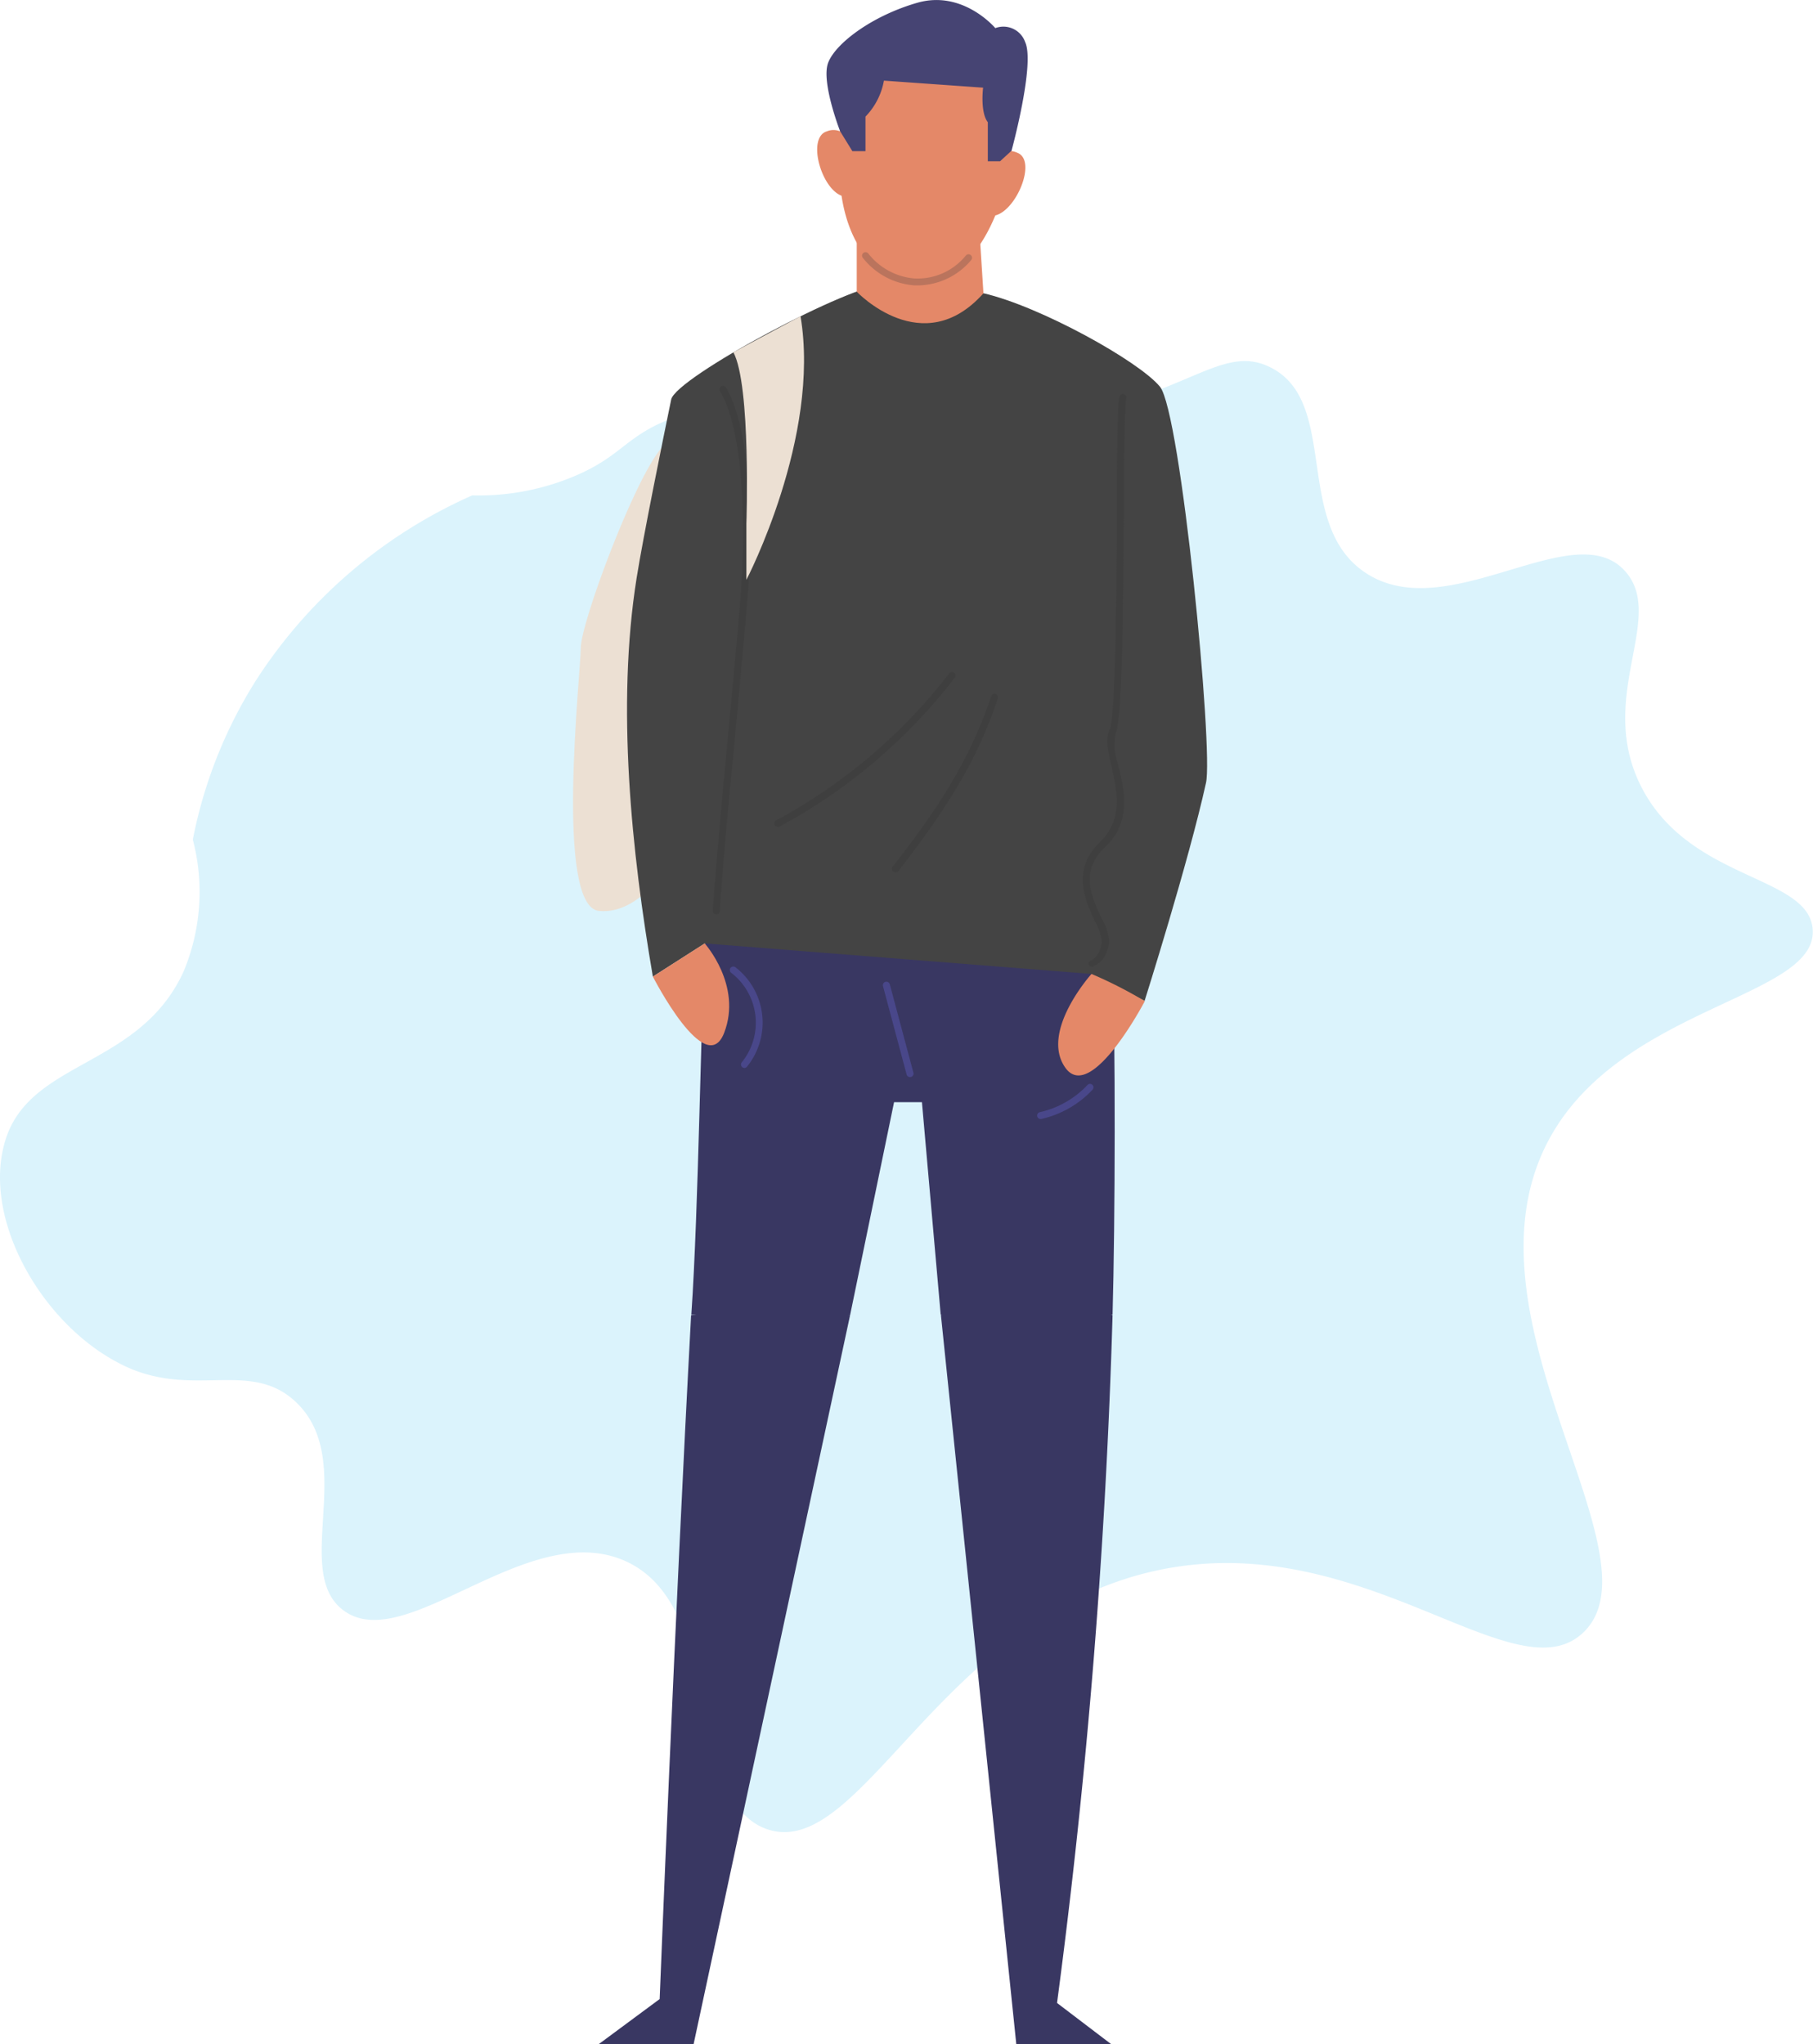 <svg xmlns="http://www.w3.org/2000/svg" viewBox="0 0 157.4 177.42"><defs><style>.cls-1{fill:#dbf3fc;}.cls-2{fill:#393762;}.cls-3{fill:#49478a;}.cls-4{fill:#ece0d3;}.cls-5{fill:#444;}.cls-6{fill:#3f3f3f;}.cls-7{fill:#e48868;}.cls-8{fill:#ba745d;}.cls-9{fill:#464473;}</style></defs><title>Asset 3</title><g id="Layer_2" data-name="Layer 2"><g id="Layer_1-2" data-name="Layer 1"><path class="cls-1" d="M16.74,72.88a40.28,40.28,0,0,1,5.42-13.72A43,43,0,0,1,41,43a21.41,21.41,0,0,0,9.13-1.78c3-1.32,3.86-2.59,5.92-3.82,4.41-2.63,8.38-1.62,16.77-1.06,7.53.5,12.52.84,18.19,0,11.85-1.67,14.91-6.61,19.25-4.47,6.12,3,1.92,13.74,8.37,17.9,7.06,4.56,17.77-4.93,22.3-.36,3.93,4-2.43,10.91,1.52,18.8,4.13,8.26,14.5,7.71,14.92,12.41.53,5.93-16.1,6.62-22.6,17.77-9,15.45,9.8,36.61,2.67,43.33-6,5.67-19.36-9.43-37.33-5.33-18.6,4.24-25.39,25.2-33.53,22.38-7.2-2.5-3.43-19.49-12.43-23.33-8.47-3.61-19,8.38-24.36,4.32-4.48-3.39,1.27-13-4.11-18.07-4.09-3.86-9.26,0-15.58-3.49C3.45,114.63-1.62,105.63.48,98.93,2.65,92,12.1,92.68,15.92,84.37A17.87,17.87,0,0,0,16.74,72.88Z"/><path class="cls-2" d="M73.8,114.17l3.82-18.5,2.42,0,1.63,18.45H96.59c.23-8.19.26-23.7,0-31.33l-35.38-.95c-.36,6.1-.55,22.94-1.19,32.28Z"/><path class="cls-2" d="M60,114.17c-1.41,26.11-2.73,59.35-2.73,59.35L52,177.42h8.22L73.8,114.17,66.17,113Z"/><path class="cls-2" d="M96.59,114.17l-11-6.06-3.9,6.06,6.54,63.25h8.22l-4.68-3.56A582.84,582.84,0,0,0,96.59,114.17Z"/><path class="cls-3" d="M79,93.49a.3.3,0,0,1-.29-.22l-2.05-7.67a.3.3,0,0,1,.59-.16l2.05,7.67a.3.3,0,0,1-.21.37Z"/><path class="cls-4" d="M57.42,38.89c-2.41,2.83-7,15.21-7,17.36S48.14,78.68,52,79.07s6.66-4.94,6.66-4.94Z"/><path class="cls-5" d="M97.19,40.68,94.76,84.54,61.19,81.89l-4.51,2.88C54.83,74,53.5,61.28,55.27,50.17c.56-3.53,2.28-12,3-15.49.38-1.91,15.83-10.16,18.64-10s4.1-.23,8.45.77c4.91,1.12,13.52,5.9,15.34,8.11s4.66,31.6,4,34.4c-1.51,6.85-5.33,18.92-5.33,18.92l-4.63-2.35"/><path class="cls-6" d="M67.54,71.77a.3.3,0,0,1-.14-.57,47.2,47.2,0,0,0,15-12.74.31.31,0,0,1,.43-.06.3.3,0,0,1,.06.43,47.83,47.83,0,0,1-15.18,12.9A.31.31,0,0,1,67.54,71.77Z"/><path class="cls-6" d="M77.74,75.72a.31.31,0,0,1-.19-.06.3.3,0,0,1-.05-.43c3.91-5,6.7-9.25,8.55-14.8a.3.3,0,0,1,.58.19c-1.87,5.64-4.7,9.91-8.64,15A.3.3,0,0,1,77.74,75.72Z"/><path class="cls-6" d="M62.16,79.37h0a.3.3,0,0,1-.28-.32c.4-5.41.89-10.58,1.36-15.58.35-3.75.72-7.62,1.05-11.64.4-4.84.48-14.05-1.78-17.88a.3.3,0,1,1,.52-.31c2.35,4,2.28,13.32,1.87,18.24-.34,4-.7,7.89-1.05,11.64-.47,5-1,10.17-1.36,15.57A.3.3,0,0,1,62.16,79.37Z"/><path class="cls-7" d="M74.38,18.24v7.08s5.72,6.06,11,.14l-.46-7.22Z"/><path class="cls-7" d="M88.37,13.28a2,2,0,0,0-.58-.17c.81-5.16.46-11.57-8-11.32-5,.15-6.54,4.77-6.86,9.61a1.48,1.48,0,0,0-1.14,0c-1.74.52-.53,4.91,1.27,5.59.67,4.42,3,7.25,6.35,7.5,3.09.23,5.51-2.17,7-5.79C88.26,18.24,90,14,88.37,13.28Z"/><path class="cls-8" d="M79.81,24.77l-.43,0a6.27,6.27,0,0,1-4.47-2.39.3.3,0,1,1,.47-.38,5.68,5.68,0,0,0,4,2.17,5.39,5.39,0,0,0,4.48-2,.3.3,0,1,1,.45.41A6.12,6.12,0,0,1,79.81,24.77Z"/><path class="cls-7" d="M56.68,84.77s4.6,9,6.19,4.88-1.69-7.76-1.69-7.76h0Z"/><path class="cls-9" d="M72.94,11.4,74,13.12h1.14v-3A6,6,0,0,0,76.74,7l8.61.61s-.27,2.12.41,3V14h1.06l1-.92S89.88,5.54,89,3.65a2,2,0,0,0-2.59-1.21S83.61-.9,79.64.24,72.5,3.8,71.89,5.47,72.94,11.4,72.94,11.4Z"/><path class="cls-7" d="M94.76,84.54s-4.5,5-2.27,8.14,6.9-5.78,6.9-5.78A37.44,37.44,0,0,0,94.76,84.54Z"/><path class="cls-6" d="M94.84,83.94a.3.3,0,0,1-.09-.59s.72-.27.91-1.56A4.3,4.3,0,0,0,95.07,80c-.84-1.8-2.1-4.51.44-6.92,2-1.94,1.47-4.37,1-6.52-.3-1.28-.57-2.38-.19-3.17.53-1.09.59-11.19.64-18.57,0-6,.07-9.66.23-10.38a.3.3,0,1,1,.59.13c-.15.69-.18,5.33-.22,10.25-.07,10-.16,17.7-.7,18.82a4.94,4.94,0,0,0,.23,2.77c.52,2.19,1.17,4.92-1.13,7.1s-1.16,4.39-.31,6.23a4.27,4.27,0,0,1,.64,2.09c-.25,1.69-1.28,2-1.33,2Z"/><path class="cls-3" d="M64.64,92.7a.3.3,0,0,1-.24-.49,5.46,5.46,0,0,0-.92-7.77.3.3,0,0,1,.37-.48,6.07,6.07,0,0,1,1,8.63A.3.3,0,0,1,64.64,92.7Z"/><path class="cls-3" d="M90.38,97.13a.3.3,0,0,1-.07-.6,8.09,8.09,0,0,0,4.1-2.35.3.3,0,0,1,.44.41,8.71,8.71,0,0,1-4.41,2.53Z"/><path class="cls-4" d="M63.67,30.58c1.54,2.85,1.13,14.88,1.13,14.88v4.87s6.46-12.39,4.7-22.88Z"/></g></g></svg>
